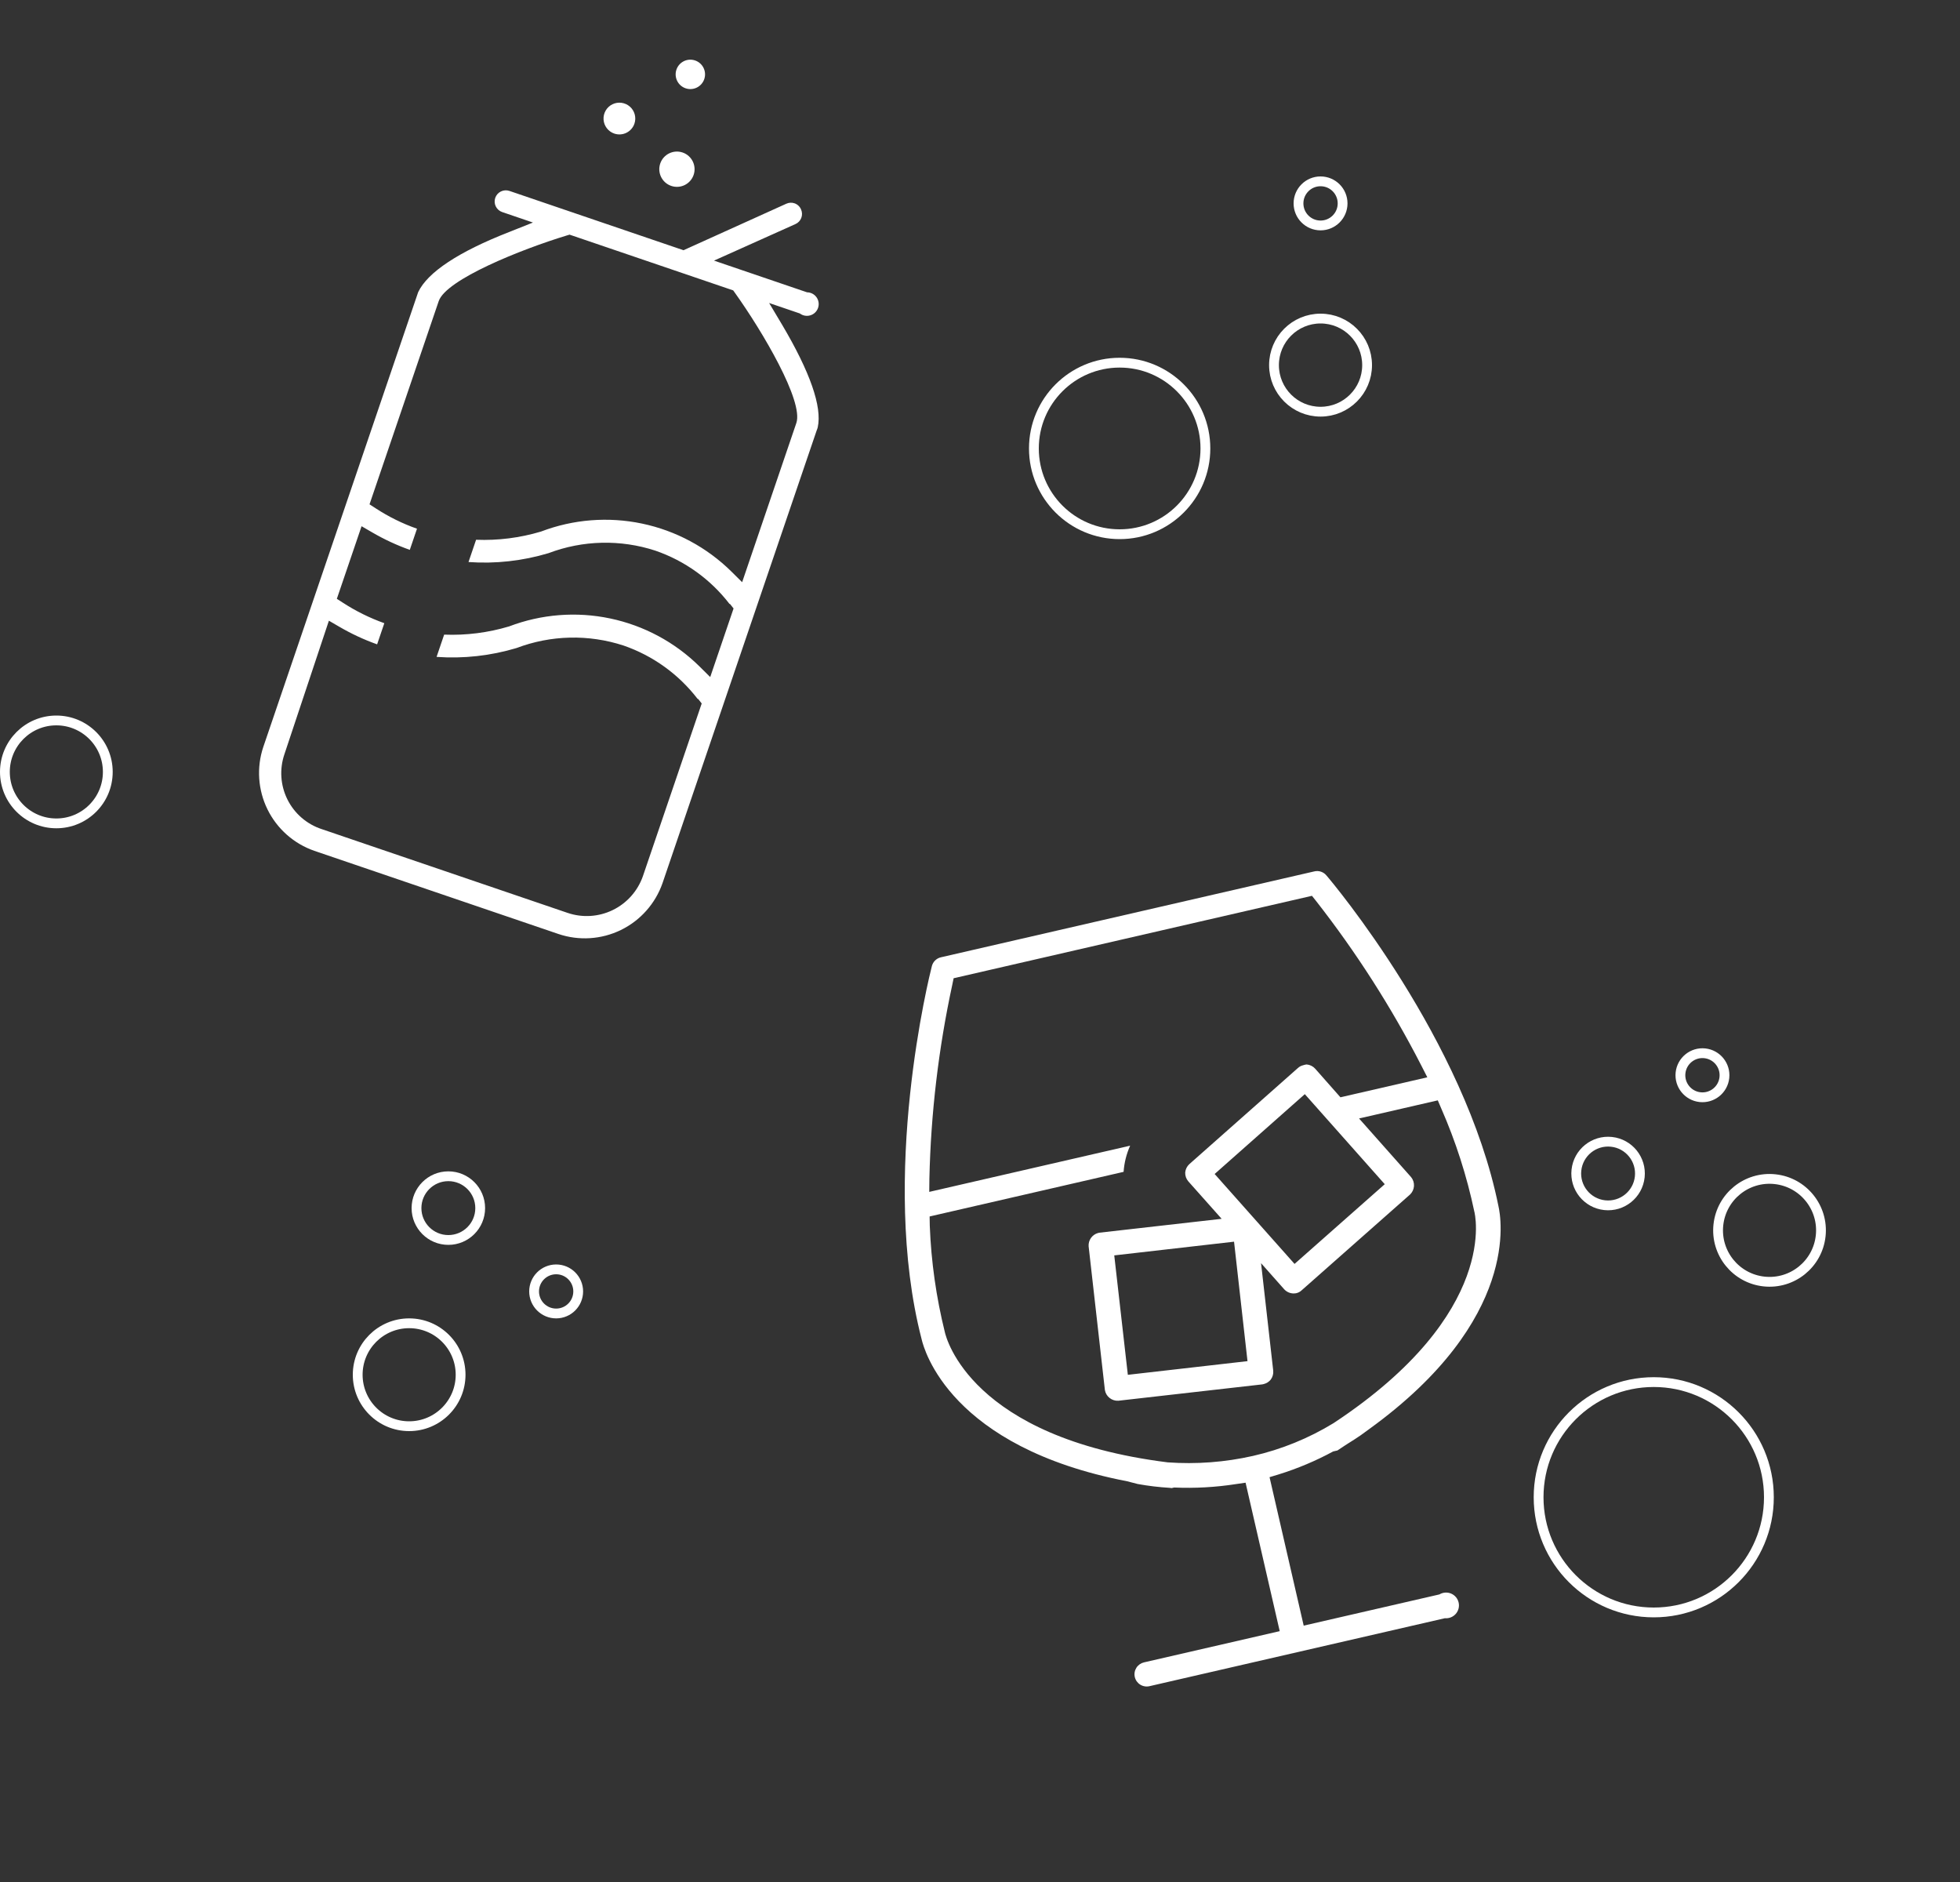 <svg width="400" height="384" viewBox="0 0 400 384" fill="none" xmlns="http://www.w3.org/2000/svg">
<rect x="0" y="0" width="400" height="384" fill="#333333" stroke="none"/>
<path d="M64.136 173.598C59.968 172.145 56.539 169.11 54.591 165.149C52.643 161.189 52.332 156.62 53.725 152.432L85.185 60.066C85.227 59.911 85.278 59.759 85.34 59.611C87.256 55.549 93.628 51.355 103.892 47.347L108.762 45.406L102.492 43.27C101.919 43.075 101.448 42.661 101.181 42.118C100.914 41.576 100.874 40.95 101.069 40.377C101.264 39.805 101.678 39.333 102.221 39.066C102.763 38.8 103.389 38.759 103.962 38.954L139.491 51.055L160.468 41.569C160.995 41.325 161.596 41.294 162.146 41.482C162.442 41.583 162.713 41.746 162.941 41.96C163.17 42.173 163.351 42.432 163.474 42.72C163.598 42.992 163.667 43.287 163.677 43.586C163.686 43.886 163.636 44.184 163.529 44.464C163.421 44.743 163.26 44.999 163.053 45.215C162.846 45.432 162.598 45.605 162.323 45.725L145.715 53.175L164.706 59.644C165.086 59.648 165.459 59.742 165.795 59.918C166.131 60.094 166.42 60.347 166.64 60.657C166.859 60.967 167.001 61.324 167.056 61.7C167.11 62.075 167.075 62.458 166.952 62.817C166.83 63.176 166.624 63.501 166.352 63.766C166.08 64.03 165.749 64.226 165.386 64.337C165.023 64.449 164.64 64.473 164.266 64.407C163.892 64.342 163.539 64.188 163.236 63.96L156.966 61.825L159.662 66.342C165.291 75.865 167.81 82.985 166.887 87.184C166.833 87.402 166.761 87.615 166.67 87.82L135.21 180.186C133.75 184.373 130.694 187.814 126.708 189.757C122.722 191.7 118.129 191.988 113.931 190.558L64.136 173.598ZM58.041 153.902C57.53 155.403 57.321 156.991 57.427 158.573C57.533 160.156 57.952 161.701 58.659 163.121C59.366 164.541 60.347 165.806 61.546 166.844C62.745 167.882 64.138 168.672 65.644 169.168L115.849 186.268C118.872 187.291 122.176 187.083 125.047 185.688C127.918 184.294 130.124 181.825 131.189 178.817L143.205 143.537L142.498 142.637L142.362 142.591C138.493 137.56 133.232 133.775 127.232 131.708C120.12 129.388 112.428 129.568 105.432 132.218C100.142 133.807 94.607 134.422 89.097 134.032L90.644 129.488C95.121 129.665 99.597 129.099 103.89 127.814C110.471 125.305 117.634 124.74 124.526 126.189C131.418 127.637 137.748 131.037 142.761 135.983L144.941 138.145L149.707 124.152L148.999 123.252L148.863 123.205C144.994 118.188 139.739 114.414 133.748 112.353C126.636 110.032 118.944 110.212 111.949 112.863C106.658 114.452 101.123 115.067 95.613 114.677L97.16 110.133C101.638 110.31 106.114 109.744 110.407 108.459C116.987 105.949 124.15 105.385 131.042 106.834C137.934 108.282 144.264 111.682 149.278 116.628L151.457 118.79L162.521 86.305C164.03 81.875 155.638 67.659 149.99 59.753L149.629 59.249L116.236 47.876L115.643 48.054C106.366 50.877 91.041 57.015 89.532 61.445L75.412 102.903L76.659 103.708C79.295 105.431 82.13 106.831 85.101 107.876L83.631 112.193C80.949 111.238 78.363 110.035 75.906 108.598L73.789 107.37L68.744 122.181L69.991 122.986C72.634 124.699 75.467 126.098 78.433 127.155L76.963 131.471C74.282 130.517 71.695 129.313 69.238 127.876L67.121 126.648L58.041 153.902Z" fill="white"/>
<path d="M139.92 18.015C141.488 18.549 143.193 17.711 143.727 16.143C144.261 14.575 143.423 12.87 141.854 12.336C140.286 11.802 138.582 12.64 138.047 14.209C137.513 15.777 138.352 17.481 139.92 18.015Z" fill="white"/>
<path d="M125.363 27.255C124.757 27.048 124.225 26.666 123.836 26.157C123.446 25.649 123.216 25.036 123.175 24.396C123.134 23.757 123.283 23.12 123.604 22.565C123.925 22.011 124.403 21.564 124.978 21.281C125.553 20.998 126.199 20.892 126.834 20.976C127.469 21.061 128.065 21.331 128.547 21.754C129.028 22.177 129.373 22.734 129.538 23.353C129.703 23.972 129.681 24.626 129.475 25.233C129.338 25.635 129.122 26.007 128.842 26.327C128.561 26.646 128.22 26.907 127.838 27.095C127.456 27.283 127.041 27.394 126.617 27.421C126.192 27.448 125.766 27.392 125.363 27.255Z" fill="white"/>
<path d="M136.989 37.932C138.871 38.574 140.916 37.568 141.557 35.686C142.198 33.804 141.192 31.759 139.31 31.117C137.428 30.477 135.383 31.483 134.742 33.364C134.101 35.246 135.107 37.292 136.989 37.932Z" fill="white"/>
<path d="M234.584 344.046C234.265 344.119 233.934 344.129 233.61 344.075C233.287 344.021 232.978 343.904 232.7 343.73C232.422 343.557 232.181 343.33 231.991 343.064C231.801 342.797 231.665 342.496 231.592 342.177C231.518 341.858 231.509 341.528 231.563 341.205C231.618 340.882 231.736 340.573 231.91 340.296C232.084 340.018 232.311 339.778 232.578 339.588C232.846 339.398 233.148 339.262 233.467 339.188L261.166 332.818L254.198 302.525L252.267 302.807C248.083 303.459 243.844 303.694 239.614 303.51L239.46 303.546L239.102 303.628L238.739 303.577C236.543 303.447 234.357 303.185 232.192 302.795L230.041 302.24C193.961 295.276 188.589 275.437 188.077 273.213C179.455 239.828 189.728 198.867 190.17 197.15C190.278 196.705 190.508 196.299 190.834 195.977C191.16 195.655 191.569 195.429 192.016 195.326L268.245 177.794C268.692 177.688 269.159 177.711 269.594 177.858C270.029 178.006 270.413 178.273 270.703 178.628C271.875 179.973 298.962 212.234 305.797 246.057C306.344 248.434 310.295 269.247 279.441 291.578L277.708 292.838C276.893 293.402 276.047 293.946 275.079 294.546L274.492 294.923L272.947 295.951L272.435 296.069L272.076 296.152C268.532 298.071 264.809 299.64 260.959 300.835L259.092 301.399L266.06 331.692L293.758 325.322C294.114 325.107 294.516 324.98 294.93 324.95C295.345 324.92 295.76 324.989 296.143 325.15C296.526 325.312 296.864 325.561 297.131 325.879C297.398 326.197 297.586 326.573 297.679 326.977C297.772 327.381 297.768 327.802 297.666 328.204C297.565 328.606 297.369 328.979 297.096 329.291C296.822 329.604 296.478 329.847 296.092 330.002C295.706 330.156 295.289 330.217 294.875 330.179L234.584 344.046ZM189.751 250.11C190.033 257.434 191.065 264.71 192.83 271.823C193.083 272.923 198.074 293.335 238.298 298.376C244.129 298.793 249.991 298.352 255.695 297.066C261.506 295.741 267.064 293.481 272.15 290.375C306.279 267.856 300.944 247.361 300.872 247.163C299.347 239.94 297.084 232.894 294.119 226.133L293.424 224.516L277.358 228.211L287.992 240.193C288.401 240.701 288.606 241.343 288.566 241.995C288.526 242.646 288.245 243.259 287.777 243.715L265.624 263.29C265.321 263.574 264.947 263.771 264.542 263.862C264.101 263.952 263.644 263.927 263.216 263.79C262.788 263.652 262.402 263.408 262.096 263.079L257.359 257.736L259.841 279.667C259.906 280.324 259.72 280.982 259.32 281.509C258.958 281.952 258.462 282.264 257.906 282.4L257.624 282.465L228.257 285.801C227.605 285.845 226.96 285.645 226.448 285.24C225.935 284.836 225.593 284.255 225.487 283.611L222.168 254.282C222.128 253.686 222.293 253.093 222.637 252.603C222.981 252.113 223.481 251.754 224.057 251.587L224.364 251.516L249.315 248.685L242.513 241.044C242.078 240.54 241.851 239.89 241.879 239.225C241.939 238.571 242.242 237.964 242.728 237.522L264.875 217.92C265.178 217.637 265.552 217.44 265.957 217.349C266.181 217.271 266.413 217.218 266.649 217.189C267.312 217.241 267.93 217.541 268.38 218.029L273.559 223.89L291.29 219.812L290.061 217.403C283.982 205.557 276.789 194.315 268.58 183.827L267.746 182.78L194.618 199.599L194.35 200.899C191.535 213.92 189.968 227.178 189.671 240.493L189.644 243.19L230.64 233.761C229.885 235.45 229.433 237.258 229.306 239.102L189.718 248.207L189.751 250.11ZM230.171 280.515L254.592 277.725L251.846 253.351L227.399 256.148L230.171 280.515ZM247.886 239.539L264.193 257.887L282.601 241.621L266.289 223.248L247.886 239.539Z" fill="white"/>
<circle cx="83.5" cy="280.5" r="10.5" stroke="white" stroke-width="2"/>
<circle cx="91.5" cy="246.5" r="6.5" stroke="white" stroke-width="2"/>
<circle cx="113.5" cy="263.5" r="4.5" stroke="white" stroke-width="2"/>
<circle cx="11.5" cy="157.5" r="10.5" stroke="white" stroke-width="2"/>
<circle cx="361.128" cy="251.037" r="10.5" transform="rotate(-83.853 361.128 251.037)" stroke="white" stroke-width="2"/>
<circle cx="328.181" cy="239.442" r="6.5" transform="rotate(-83.853 328.181 239.442)" stroke="white" stroke-width="2"/>
<circle cx="347.439" cy="219.389" r="4.5" transform="rotate(-83.853 347.439 219.389)" stroke="white" stroke-width="2"/>
<circle cx="337.5" cy="305.5" r="23.5" stroke="white" stroke-width="2"/>
<circle cx="269.5" cy="41.5" r="4.5" stroke="white" stroke-width="2"/>
<circle cx="228.5" cy="91.5" r="17.5" stroke="white" stroke-width="2"/>
<circle cx="269.5" cy="74.5" r="9.5" stroke="white" stroke-width="2"/>
</svg>
